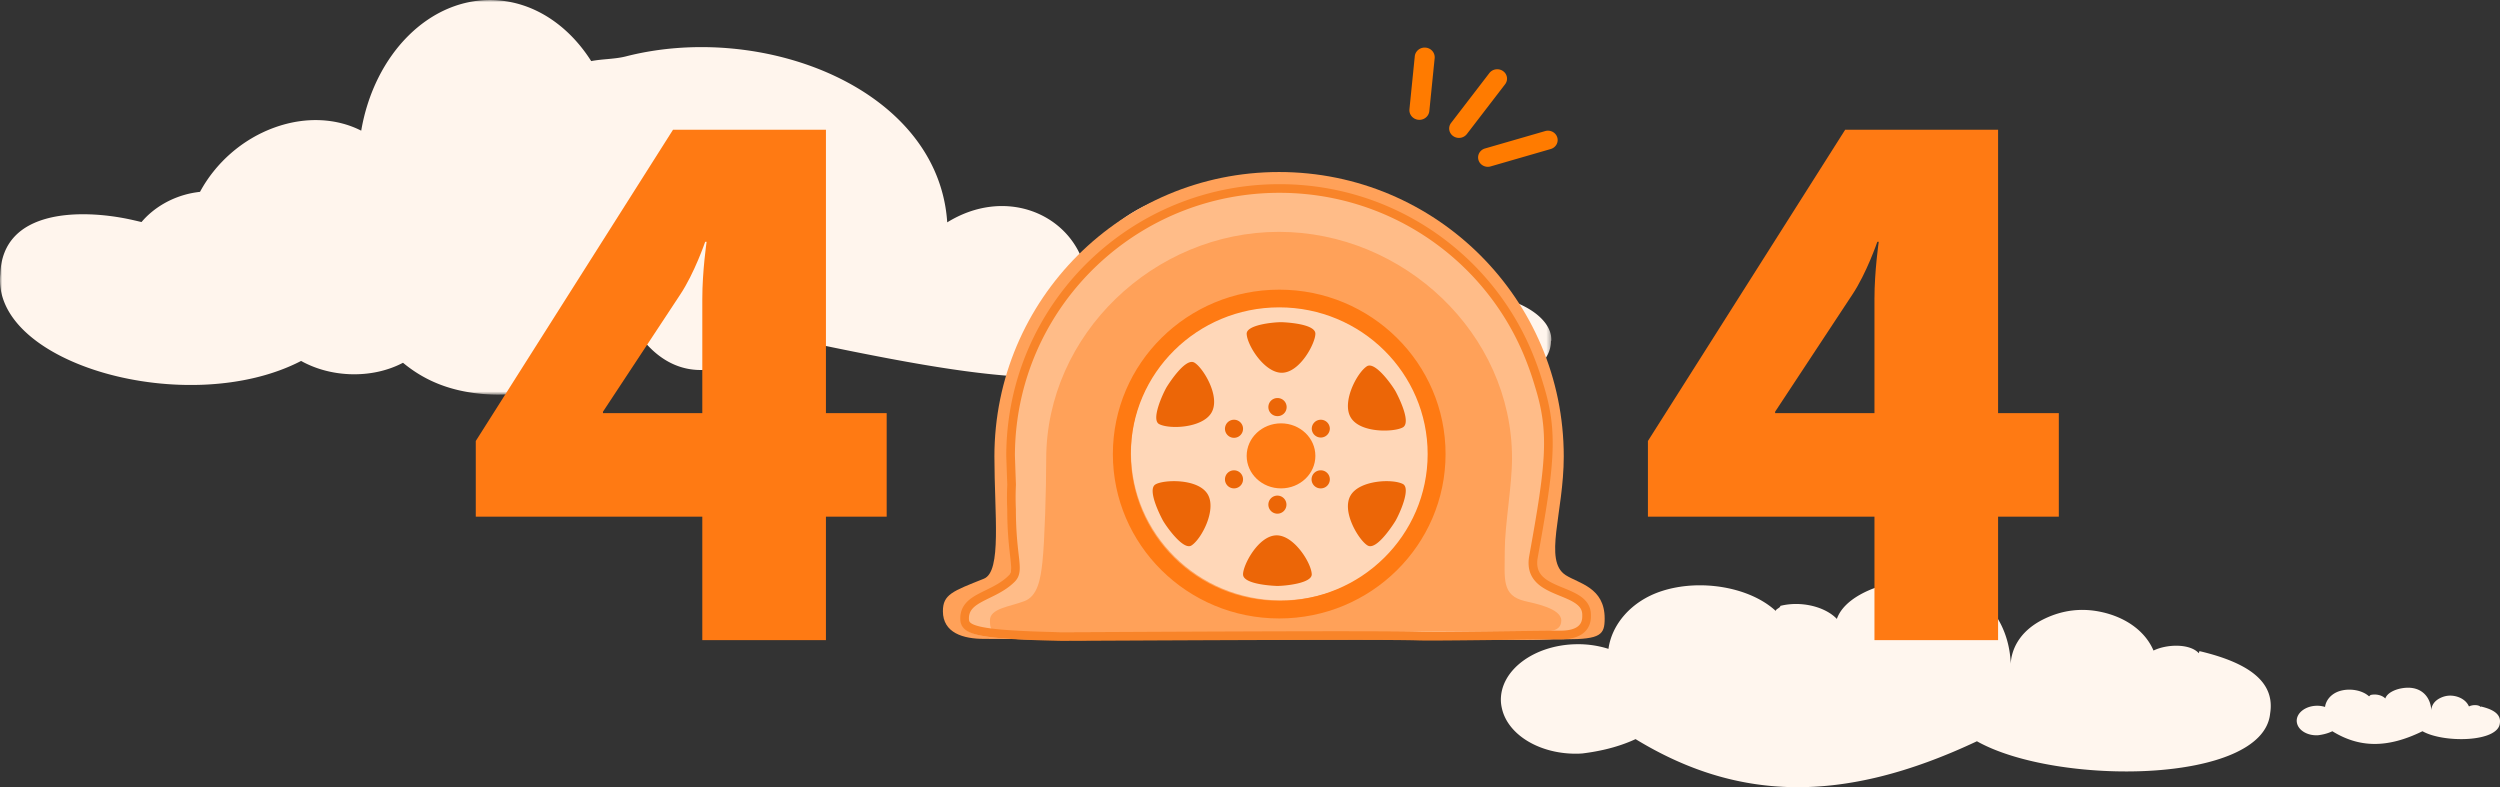 <svg height="182" viewBox="0 0 578 182" width="578" xmlns="http://www.w3.org/2000/svg" xmlns:xlink="http://www.w3.org/1999/xlink"><rect x="0" y="0" width="578" height="182" fill="#333333" stroke="none"/><mask id="a" fill="#fff"><path d="m0 91.244v-91.239h358.672v91.24h-358.672z" fill="#fff" fill-rule="evenodd"/></mask><g fill="none" fill-rule="evenodd"><path d="m573.624 163.35c3.294.77 4.617 2.046 4.34 3.862-.394 4.422-13.019 4.611-17.887 1.85-8.266 4.047-14.679 3.784-20.838.004a9.492 9.492 0 0 1 -1.8.643c-.468.118-.949.208-1.437.272-.086.006-.173.014-.26.017-2.31.066-4.255-1.12-4.659-2.733a2.648 2.648 0 0 1 -.082-.548c-.051-1.884 1.985-3.472 4.55-3.545a6.01 6.01 0 0 1 1.999.275c.188-1.508 1.353-2.985 3.214-3.62 2.36-.808 5.394-.29 6.98 1.189.003-.128.28-.192.28-.318 1.234-.328 2.718.013 3.456.791.405-1.22 2.076-2.046 3.736-2.346 2.713-.488 4.418.346 5.41 1.378.972 1.013 1.428 2.374 1.484 3.694.029-.754.406-1.98 1.986-2.791 1.217-.624 2.363-.69 3.354-.509 1.56.287 2.837 1.157 3.37 2.419.82-.418 2.23-.457 2.765.148l.04-.133zm-65.114-12.814c-.046.162-.098.328-.15.49-2.01-2.257-7.35-2.148-10.47-.615-1.986-4.693-6.804-7.95-12.703-9.048-3.75-.697-8.09-.482-12.713 1.8-6.004 2.968-7.465 7.508-7.59 10.3-.182-4.894-1.876-9.949-5.535-13.729-3.73-3.85-10.17-6.985-20.453-5.238-6.294 1.072-12.642 4.087-14.213 8.6-2.773-2.904-8.386-4.201-13.06-3.015-.008.469-1.06.7-1.068 1.17-5.97-5.523-17.455-7.511-26.413-4.575-7.056 2.308-11.513 7.752-12.26 13.34a23.29 23.29 0 0 0 -7.555-1.07c-9.72.208-17.476 6.042-17.325 13.03.015.696.128 1.374.294 2.035 1.49 5.987 8.83 10.43 17.58 10.24.334-.007.657-.036.988-.056a49.195 49.195 0 0 0 5.446-.972c2.396-.575 4.696-1.344 6.83-2.34 23.235 14.164 47.526 15.293 78.925.497 18.371 10.354 66.188 9.96 67.789-6.42 1.092-6.724-3.89-11.487-16.344-14.424" fill="#fff6ee"/><path d="m325.793 70.81c-10.642-11.879-22.964-22.252-37.016-25.581-14.053-3.332-29.46 1.182-38.37 15.345-3.935-11.432-18.295-17.267-31.408-9.166-2.041-30.874-42.413-46.523-74.257-38.38-2.612.669-5.348.576-8.057 1.096-5.245-8.264-13.231-13.704-22.353-14.096-14.929-.645-27.795 12.432-30.818 30.182-5.612-2.855-12.742-3.347-19.977-.752-7.611 2.734-13.742 8.302-17.297 14.902a21.62 21.62 0 0 0 -1.817.27c-4.819.943-8.951 3.456-11.704 6.706-.908-.206-1.804-.427-2.72-.62-10.942-2.34-29.39-2.573-29.923 12.614-2.184 20.887 43.504 33.595 69.541 20.122 3.149 1.76 6.983 2.878 11.144 3.059 4.641.197 8.94-.806 12.411-2.638 4.717 3.897 10.933 6.93 20.375 7.337 12.126.525 26.533-4.94 32.685-16.108 9.953 16.643 25.435 10.358 31.067 1.997 60.097 12.98 64.316 11.423 105.879 7.252 11.427 6.062 24.865 5.744 36.037-1.294 9.69 8.797 39.185 8.282 39.37-4.197l.023-.04.06-.07c.304-8.68-19.762-15.048-32.875-7.94" fill="#fff5ed" mask="url(#a)"/><path d="m162.373 95.52v-26.407c0-6.437.993-13.203.993-13.203h-.331s-2.478 7.261-5.783 12.213l-17.844 27.065v.33h22.965zm-52.373 6.435 45.6-71.955h35.357v65.52h14.043v23.929h-14.043v28.551h-28.584v-28.551h-52.373v-17.493zm323.375-6.435v-26.407c0-6.437.99-13.203.99-13.203h-.33s-2.477 7.261-5.782 12.213l-17.843 27.066v.33h22.964zm-52.375 6.435 45.601-71.955h35.356v65.52h14.043v23.929h-14.043v28.551h-28.582v-28.551h-52.375v-17.493z" fill="#ff7a13"/><path d="m337.312 31.884c-.468 0-.938-.138-1.343-.425-1.005-.712-1.22-2.074-.477-3.04l8.848-11.523c.742-.967 2.16-1.171 3.166-.46 1.006.714 1.22 2.075.478 3.041l-8.85 11.524a2.293 2.293 0 0 1 -1.822.883zm6.67 6.683c-.966 0-1.858-.606-2.149-1.544-.356-1.146.318-2.354 1.506-2.697l13.903-4.021c1.188-.343 2.439.307 2.794 1.453.357 1.146-.318 2.353-1.506 2.697l-13.903 4.02c-.215.062-.431.092-.645.092m-16.045-10.871c-1.27-.12-2.198-1.217-2.073-2.449l1.232-12.224c.125-1.231 1.246-2.132 2.524-2.012 1.27.12 2.198 1.217 2.074 2.449l-1.233 12.224c-.117 1.157-1.122 2.023-2.296 2.023-.075 0-.152-.003-.228-.01z" fill="#ff7b00"/><path d="m361.542 105.534c0 13.022-4.755 24.088.433 27.43 3.028 1.95 9.025 2.827 9.025 10.024 0 3.733-.873 4.818-9.025 4.818-12.399 0-32.702.097-66.086.097-38.171 0-68.157-.194-68.416-.194-4.723 0-9.473-1.35-9.473-6.392 0-3.882 2.207-4.614 9.473-7.518 4.18-1.671 2.435-14.925 2.435-28.265 0-36.32 29.467-65.763 65.817-65.763s65.817 29.443 65.817 65.763z" fill="#ffa159"/><path d="m233.485 146.09c-3.875-.032-4.616.146-4.616-2.645 0-2.79 4.51-3.151 7.967-4.462 3.046-1.154 3.738-5.012 4.172-9.049.529-4.911.874-16.934.874-23.785 0-28.836 24.964-52.545 53.78-52.545 28.823 0 53.917 23.515 53.917 52.351 0 6.393-1.681 15.428-1.681 21.423 0 6.472-.79 10.31 4.709 11.605 2.167.51 8.36 1.671 8.36 4.462 0 2.79-3.222 2.524-5.372 2.524-8.201 0-23.799-.136-31.113.065-4.897.134-54.346.194-62.42.194-8.013 0-19.663-.065-28.577-.138zm.347-40.443c0 8.57.788 19.05 0 25.716-.783 6.613-11.652 6.062-11.652 11.91 0 3.892 6.701 4.244 14.656 4.546 8.306.315 17.793.13 21.395.097 10.478-.097 22.47-.146 37.354-.146 13.019 0 34.594-.344 50.89.097 16.105.437 20.074-.777 20.345-3.208.836-7.519-12.541-7.519-12.39-13.296.187-7.13 1.954-15.182 2.781-25.646 2.459-31.066-27.094-62.138-61.349-62.138-34.258.006-62.03 27.79-62.03 62.068z" fill="#ffbc88"/><path d="m296.174 70.311c19.16 0 34.695 15.334 34.695 34.251 0 18.915-15.535 34.249-34.695 34.249-19.164 0-34.699-15.334-34.699-34.249 0-18.917 15.535-34.251 34.699-34.251" fill="#ffd7b8"/><path d="m296.252 74.488s7.76.2 7.861 2.614c.082 2.115-3.58 9.177-7.861 9.08-3.98-.095-7.901-6.36-8.021-8.971-.105-2.105 6.126-2.723 8.021-2.723m-26.523 15.009s4.172-6.839 6.357-5.69c1.912.991 6.262 7.882 3.967 11.663-2.136 3.508-9.678 3.82-12.051 2.585-1.913-.98.754-6.873 1.727-8.558m-.859 30.853s-3.851-7.019-1.752-8.335c1.83-1.15 10.04-1.478 12.168 2.38 1.985 3.6-1.555 10.28-3.82 11.718-1.817 1.167-5.609-4.078-6.596-5.763m26.386 15.12s-7.76-.203-7.861-2.615c-.087-2.115 3.584-9.174 7.86-9.08 3.982.091 7.902 6.356 8.022 8.968.102 2.111-6.133 2.727-8.021 2.727m27.361-15.013s-4.174 6.842-6.358 5.694c-1.913-.991-6.265-7.885-3.966-11.665 2.136-3.504 9.681-3.817 12.044-2.588 1.923.984-.747 6.873-1.72 8.56m.019-30.021s3.855 7.024 1.754 8.338c-1.836 1.15-10.042 1.487-12.168-2.379-1.985-3.598 1.556-10.275 3.814-11.716 1.831-1.166 5.618 4.078 6.6 5.757m-27.301 1.593a2.089 2.089 0 1 1 0 4.177 2.088 2.088 0 1 1 0-4.177m-10.033 5.013a2.09 2.09 0 0 1 2.091 2.087 2.09 2.09 0 1 1 -2.091-2.087m0 11.695a2.089 2.089 0 1 1 -2.089 2.087c0-1.154.934-2.087 2.089-2.087m10.033 5.847a2.09 2.09 0 0 1 2.091 2.088 2.09 2.09 0 0 1 -4.18 0c0-1.153.936-2.088 2.09-2.088m10.034-5.847a2.088 2.088 0 1 1 0 4.177 2.089 2.089 0 1 1 0-4.177m-.002-11.695a2.09 2.09 0 0 1 2.091 2.087 2.091 2.091 0 0 1 -4.18 0 2.09 2.09 0 0 1 2.09-2.087" fill="#ec6607"/><path d="m296.174 97.878c4.386 0 7.94 3.367 7.94 7.52 0 4.152-3.554 7.517-7.94 7.517-4.387 0-7.944-3.365-7.944-7.517 0-4.153 3.557-7.52 7.944-7.52" fill="#ff7a13"/><path d="m295.753 138.9c-18.955 0-34.313-15.187-34.313-33.921 0-18.731 15.364-33.916 34.313-33.916 18.959 0 34.32 15.187 34.32 33.916 0 18.734-15.361 33.922-34.32 33.922m.006-71.931c-21.24.003-38.464 17.02-38.464 38.009 0 20.991 17.225 38.009 38.464 38.009 21.237 0 38.454-17.018 38.454-38.009 0-20.99-17.217-38.01-38.454-38.01" fill="#ff7a13"/><path d="m233.649 105.432c.08 2.172.146 4.39.234 6.629a60.164 60.164 0 0 0 -.01 5.655c0 11.356 2.01 14.087.012 16.083-4.18 4.177-10.869 4.177-10.869 9.189 0 2.506 1.8 3.764 22.282 4.177 9.001 0 73.009-.432 82.725-.097 3.756.13 27.495-.257 32.766-.257 6.346 0 6.03-3.823 6.03-4.659 0-6.582-13.951-4.195-12.274-13.463 3.914-21.622 4.69-28.784 1.272-39.71a69.971 69.971 0 0 0 -2.723-7.623c-9.438-22.2-31.53-37.777-57.28-37.777-31.472 0-57.48 23.27-61.598 53.46a62.162 62.162 0 0 0 -.567 8.393z" stroke="#f88429" stroke-width="2"/></g></svg>